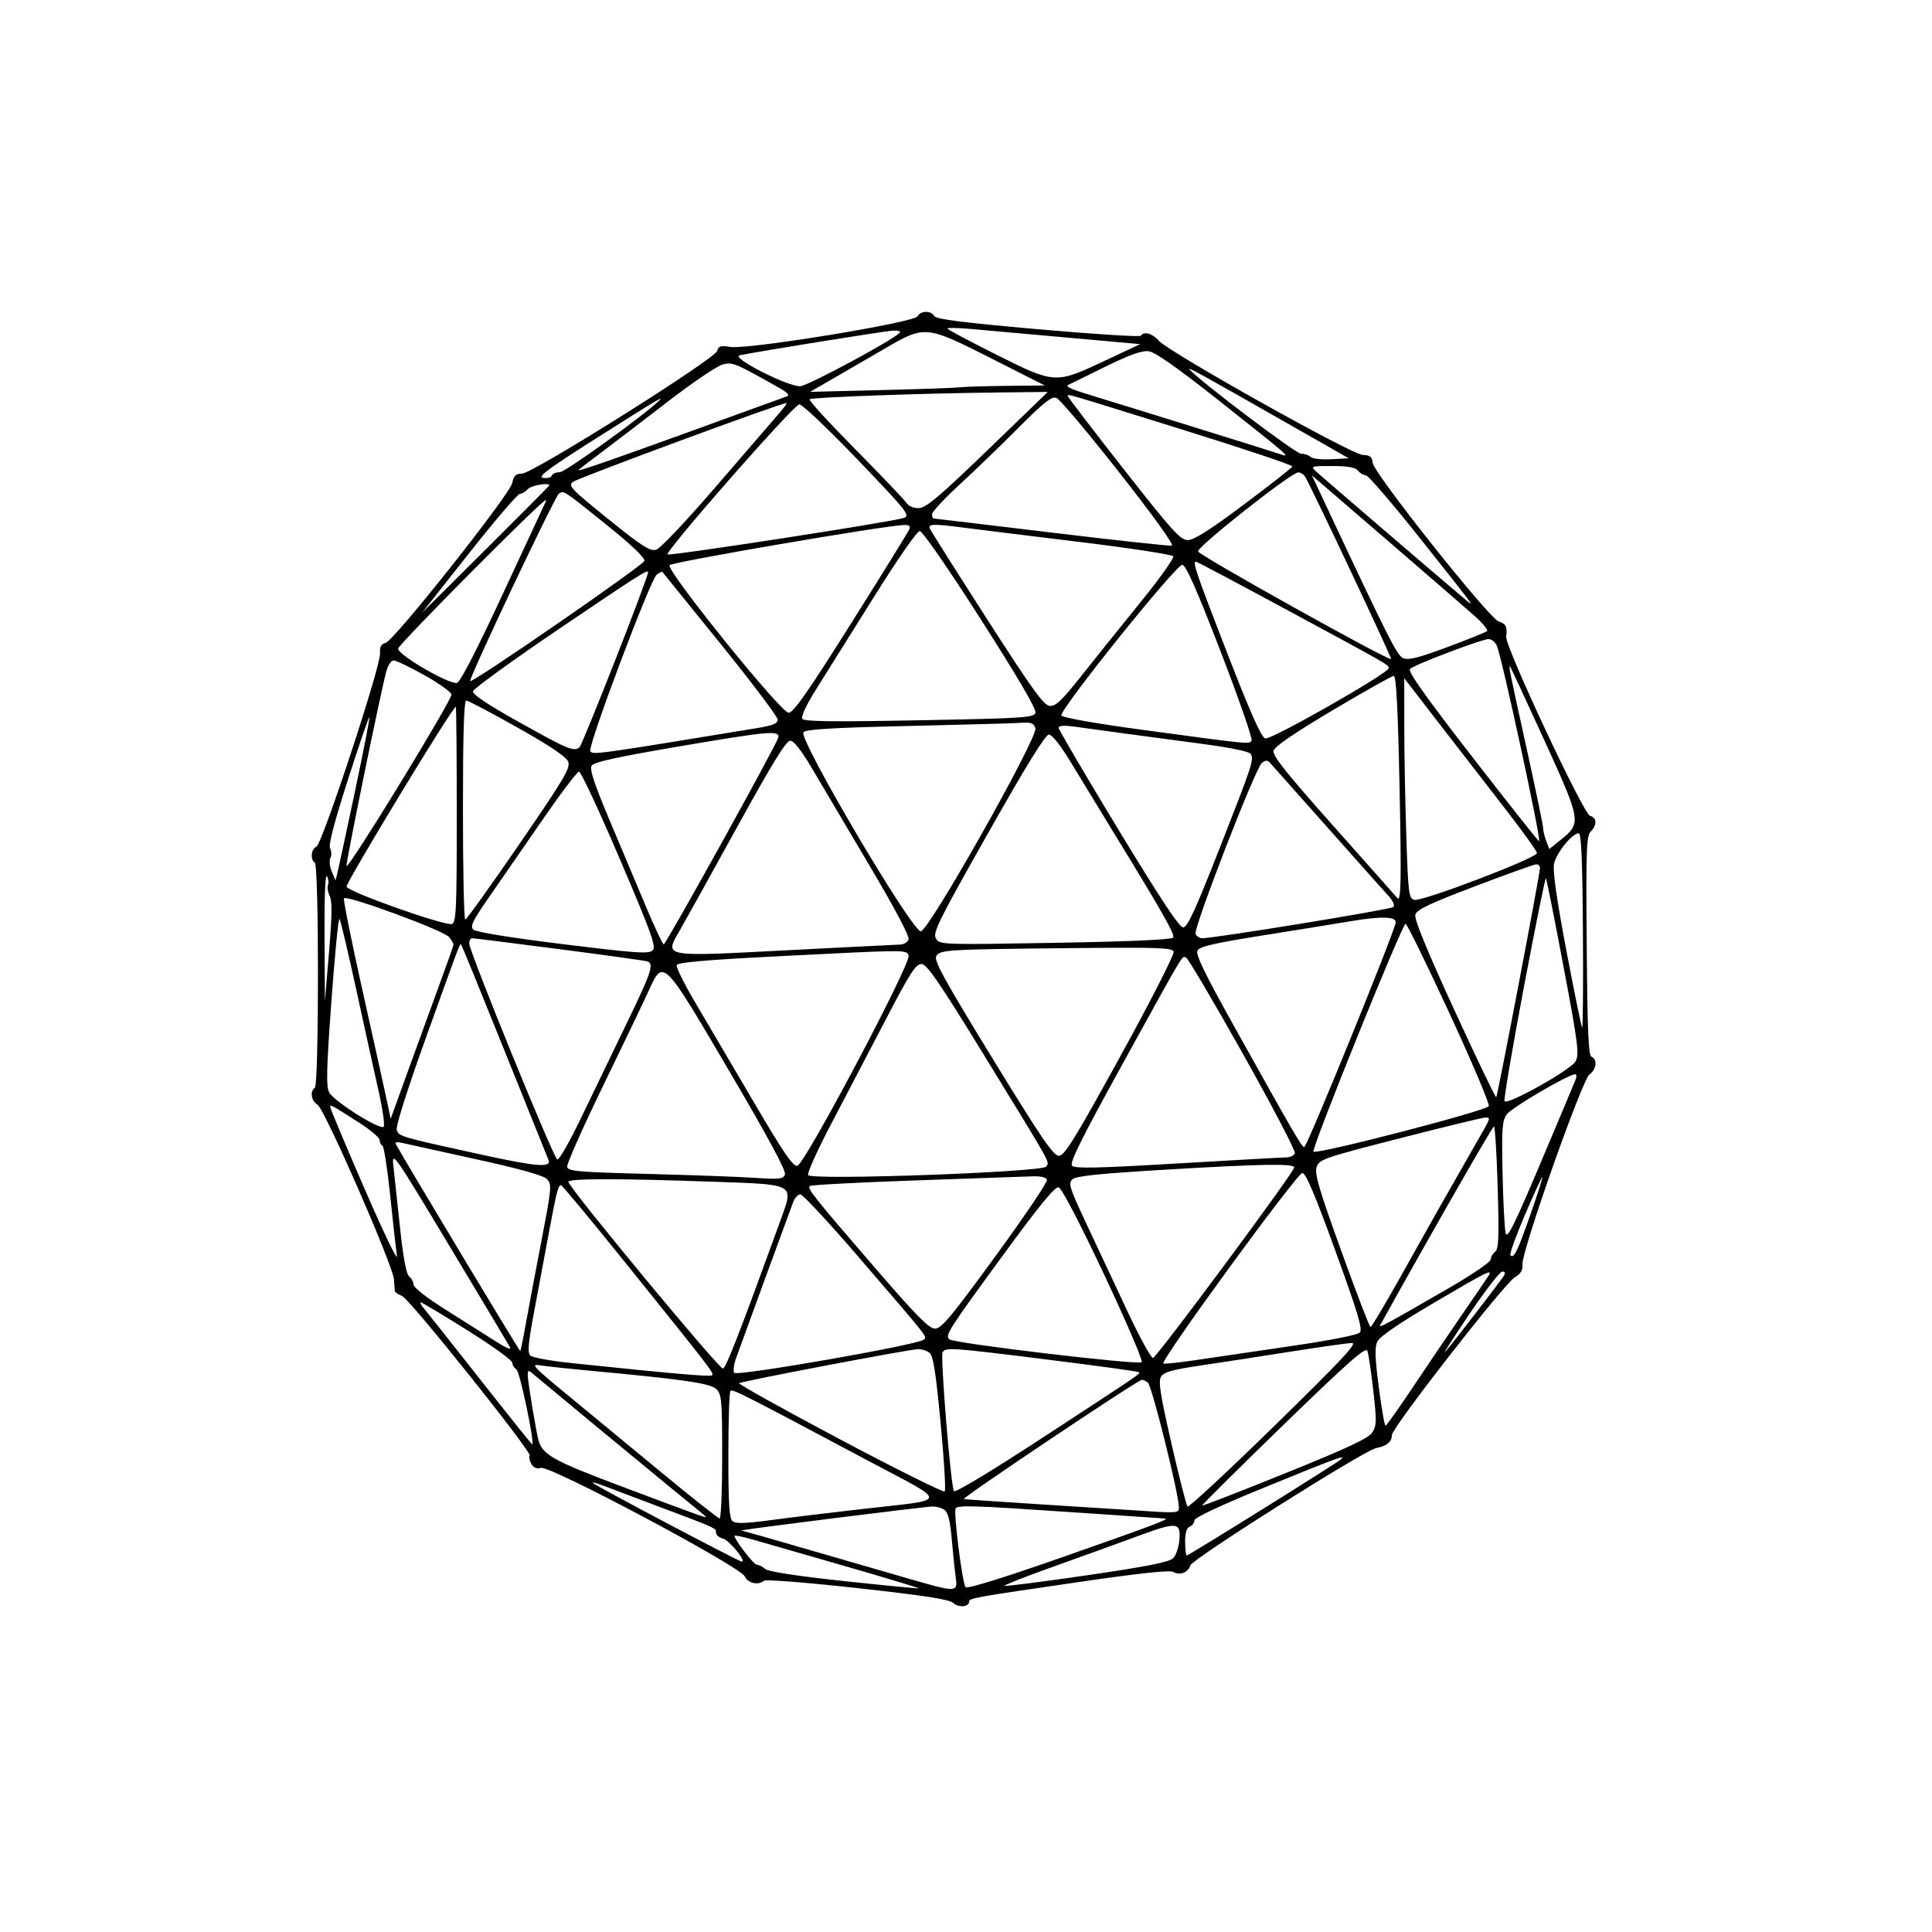 <svg id="svg" version="1.1" width="626" height="626" viewBox="0 0 626 626" xmlns="http://www.w3.org/2000/svg"><path d="M297.249 102.519 C 296.124 104.530,242.327 113.318,236.682 112.413 C 233.469 111.898,232.785 112.105,232.363 113.719 C 231.692 116.288,172.692 153.385,169.174 153.451 C 167.123 153.490,166.464 154.119,165.972 156.508 C 165.196 160.270,127.716 207.580,124.934 208.307 C 123.482 208.687,123.006 209.580,123.148 211.662 C 123.425 215.744,104.353 273.651,102.497 274.363 C 100.812 275.010,100.469 278.554,102.000 279.500 C 103.367 280.345,103.367 351.655,102.000 352.500 C 100.339 353.527,100.876 356.863,102.875 357.933 C 105.077 359.112,127.295 409.882,127.629 414.500 C 127.748 416.150,127.881 417.849,127.923 418.275 C 127.965 418.701,129.022 419.438,130.271 419.913 C 132.722 420.845,172.591 470.742,171.643 471.690 C 171.328 472.005,171.543 473.146,172.121 474.226 C 172.851 475.590,173.826 476.017,175.317 475.627 C 178.338 474.837,239.836 507.578,241.290 510.750 C 242.327 513.014,245.715 513.779,247.550 512.164 C 248.073 511.704,261.695 512.789,277.822 514.574 C 299.989 517.029,307.580 518.215,308.928 519.434 C 310.639 520.983,314.000 520.677,314.000 518.972 C 314.000 517.840,315.727 517.530,349.067 512.673 C 369.375 509.715,379.118 508.672,380.181 509.342 C 382.167 510.595,385.055 509.490,385.662 507.245 C 386.219 505.183,442.124 469.876,445.906 469.197 C 449.300 468.588,451.000 467.176,451.000 464.968 C 451.000 462.598,487.346 415.956,490.804 413.888 C 492.766 412.715,493.448 411.555,493.310 409.627 C 493.010 405.435,512.663 349.759,515.019 348.128 C 517.255 346.579,517.665 343.192,515.706 342.441 C 514.688 342.050,514.350 334.364,514.123 306.483 C 513.869 275.222,514.023 270.835,515.418 269.440 C 517.536 267.321,517.420 264.923,515.170 264.334 C 513.090 263.790,487.697 209.543,488.034 206.360 C 488.395 202.943,488.016 202.172,485.564 201.333 C 482.368 200.240,445.195 153.452,444.794 150.018 C 444.556 147.982,443.926 147.480,441.500 147.393 C 437.908 147.265,378.547 114.000,375.462 110.387 C 373.455 108.036,370.583 107.248,369.632 108.787 C 369.364 109.220,354.375 108.270,336.323 106.676 C 311.726 104.505,303.300 103.430,302.700 102.389 C 301.635 100.539,298.313 100.618,297.249 102.519 M345.467 109.355 L 369.434 111.503 357.967 116.896 C 341.941 124.433,341.825 124.426,322.752 114.876 C 314.088 110.538,307.000 106.747,307.000 106.452 C 307.000 106.158,310.262 106.207,314.250 106.562 C 318.238 106.916,332.285 108.173,345.467 109.355 M291.450 107.905 C 288.668 110.556,262.040 124.853,259.370 125.129 C 255.660 125.514,236.506 115.779,239.673 115.119 C 245.900 113.821,287.021 107.208,289.450 107.114 C 291.241 107.045,292.027 107.356,291.450 107.905 M321.500 116.280 L 338.500 124.894 326.000 125.029 C 319.125 125.104,312.375 125.315,311.000 125.498 C 309.625 125.682,298.150 126.088,285.500 126.400 L 262.500 126.967 270.000 122.625 C 274.125 120.237,281.775 115.800,287.000 112.765 C 299.716 105.379,300.054 105.414,321.500 116.280 M394.934 129.776 C 418.659 148.565,418.470 148.398,414.499 147.055 C 411.224 145.947,367.311 132.285,354.587 128.415 C 347.042 126.120,345.155 125.307,346.083 124.750 C 346.313 124.612,351.620 121.999,357.877 118.942 C 366.338 114.808,370.037 113.499,372.311 113.832 C 374.350 114.132,381.882 119.440,394.934 129.776 M252.462 125.668 C 255.154 127.186,255.955 128.071,254.962 128.432 C 198.486 148.978,186.340 153.262,187.500 152.228 C 188.050 151.738,191.200 149.318,194.500 146.851 C 197.800 144.384,207.405 137.043,215.844 130.537 C 224.515 123.853,232.561 118.413,234.344 118.030 C 237.535 117.343,238.128 117.593,252.462 125.668 M416.840 137.000 L 437.027 148.500 431.368 148.804 C 428.255 148.972,425.234 148.634,424.654 148.054 C 424.074 147.474,422.668 147.000,421.528 147.000 C 419.868 147.000,389.428 124.014,385.500 119.795 C 384.372 118.583,388.221 120.696,416.840 137.000 M320.100 145.740 C 304.652 160.666,300.120 164.508,297.828 164.624 C 295.960 164.718,294.456 164.062,293.539 162.752 C 292.762 161.643,285.282 153.812,276.915 145.349 C 268.549 136.887,261.971 129.695,262.298 129.368 C 262.948 128.719,299.331 127.417,323.997 127.161 L 339.495 127.000 320.100 145.740 M362.647 153.067 C 373.941 167.449,380.516 176.614,379.670 176.795 C 378.911 176.958,361.331 175.045,340.603 172.545 C 319.875 170.045,302.709 168.000,302.458 168.000 C 302.206 168.000,302.000 167.374,302.000 166.608 C 302.000 165.843,305.938 161.597,310.750 157.174 C 315.563 152.750,324.198 144.422,329.939 138.668 C 338.299 130.289,340.764 128.347,342.312 128.920 C 343.375 129.313,352.526 140.179,362.647 153.067 M384.267 139.567 C 403.388 145.525,418.913 150.737,418.767 151.149 C 418.620 151.560,411.561 157.095,403.080 163.448 C 392.091 171.680,386.865 175.000,384.894 175.000 C 382.478 175.000,379.855 172.101,364.065 151.973 C 354.129 139.308,346.000 128.681,346.000 128.356 C 346.000 127.601,343.781 126.951,384.267 139.567 M213.450 129.918 C 208.398 134.803,183.116 153.000,181.382 153.000 C 180.163 153.000,179.002 153.494,178.801 154.098 C 178.599 154.702,177.324 155.039,175.967 154.848 C 173.992 154.569,177.487 151.972,193.500 141.819 C 212.964 129.477,215.425 128.009,213.450 129.918 M252.676 133.666 C 251.306 135.225,242.246 145.725,232.543 157.000 C 222.088 169.148,213.940 177.760,212.544 178.138 C 210.601 178.665,207.881 176.913,197.018 168.138 C 184.928 158.373,183.998 157.388,185.674 156.129 C 187.478 154.775,254.189 130.148,254.833 130.599 C 255.016 130.727,254.045 132.107,252.676 133.666 M277.937 148.992 C 294.076 165.839,295.024 167.038,292.836 167.833 C 289.531 169.034,216.909 180.242,216.310 179.643 C 215.387 178.721,257.269 131.000,259.002 131.000 C 259.937 131.000,268.458 139.096,277.937 148.992 M440.000 152.500 C 440.685 153.325,441.836 154.000,442.559 154.000 C 443.282 154.000,450.942 162.887,459.580 173.750 C 478.128 197.073,478.143 197.094,474.970 194.415 C 465.600 186.506,428.128 154.356,426.528 152.853 C 424.596 151.038,424.700 151.000,431.655 151.000 C 436.746 151.000,439.107 151.424,440.000 152.500 M422.754 154.250 C 423.928 155.719,451.087 213.269,450.738 213.547 C 449.923 214.195,388.441 179.914,388.190 178.672 C 387.883 177.154,418.226 153.199,420.628 153.064 C 421.248 153.029,422.205 153.563,422.754 154.250 M478.000 199.769 C 480.475 201.986,482.209 204.099,481.853 204.464 C 481.497 204.829,475.705 207.171,468.981 209.668 C 459.434 213.215,456.290 213.995,454.628 213.232 C 452.622 212.309,450.087 207.286,429.415 163.262 L 425.077 154.025 449.288 174.881 C 462.605 186.352,475.525 197.552,478.000 199.769 M178.000 157.259 C 178.000 157.402,168.728 166.739,157.394 178.009 L 136.789 198.500 151.984 179.250 C 160.341 168.662,167.759 160.000,168.467 160.000 C 169.176 160.000,170.315 159.325,171.000 158.500 C 171.993 157.304,178.000 156.239,178.000 157.259 M196.807 170.276 C 204.518 176.476,208.999 180.750,208.807 181.722 C 208.530 183.120,153.067 221.400,152.353 220.686 C 151.745 220.078,179.828 160.724,181.093 159.942 C 182.761 158.911,182.281 158.596,196.807 170.276 M176.731 162.750 C 176.519 163.162,170.364 176.399,163.054 192.164 C 154.629 210.334,149.153 220.988,148.096 221.265 C 145.649 221.905,129.002 212.250,128.992 210.186 C 128.987 208.908,175.297 162.288,176.809 162.049 C 176.979 162.022,176.944 162.338,176.731 162.750 M294.663 171.437 C 294.359 172.227,285.874 185.951,275.806 201.935 C 261.572 224.531,257.055 230.983,255.500 230.940 C 252.945 230.868,215.840 184.878,216.923 183.125 C 217.540 182.126,285.755 170.431,292.857 170.107 C 294.519 170.032,295.051 170.424,294.663 171.437 M312.178 170.958 C 316.205 171.484,333.000 173.558,349.500 175.566 C 366.000 177.573,379.788 179.677,380.141 180.240 C 380.493 180.804,375.813 187.393,369.740 194.883 C 363.667 202.372,355.053 213.101,350.599 218.725 C 344.030 227.018,342.051 228.908,340.122 228.725 C 338.183 228.542,334.423 223.329,319.759 200.500 C 309.868 185.100,301.552 171.938,301.280 171.250 C 300.681 169.734,302.458 169.687,312.178 170.958 M317.782 200.644 C 329.789 219.413,335.876 229.816,335.515 230.952 C 335.013 232.535,331.798 232.743,297.817 233.383 C 269.454 233.917,260.494 233.800,259.931 232.888 C 259.503 232.195,261.359 228.246,264.346 223.494 C 267.181 218.984,275.575 205.573,283.000 193.691 C 290.787 181.230,297.135 172.083,298.000 172.078 C 298.877 172.071,307.093 183.936,317.782 200.644 M414.279 196.155 C 450.986 215.971,449.973 215.393,449.957 216.500 C 449.934 218.138,411.912 239.790,409.957 239.278 C 408.701 238.950,405.163 230.995,397.599 211.499 C 387.493 185.450,386.315 182.000,387.529 182.000 C 387.820 182.000,399.858 188.370,414.279 196.155 M395.434 210.921 C 401.364 226.278,405.909 239.339,405.534 239.946 C 404.766 241.187,405.568 241.266,369.565 236.394 C 355.081 234.434,344.327 232.529,343.906 231.849 C 342.976 230.344,380.916 183.049,383.076 183.021 C 384.221 183.006,387.601 190.636,395.434 210.921 M210.000 185.393 C 210.000 187.173,188.658 241.603,187.720 242.215 C 185.705 243.530,184.100 242.854,168.228 234.000 C 158.051 228.323,153.074 225.002,153.245 224.000 C 153.385 223.175,165.875 214.116,181.000 203.870 C 206.634 186.504,210.000 184.359,210.000 185.393 M233.389 208.500 C 243.614 221.150,251.985 232.247,251.990 233.160 C 251.998 234.434,250.435 235.076,245.250 235.927 C 191.976 244.669,191.818 244.690,191.277 243.280 C 190.550 241.385,210.714 187.821,212.743 186.260 C 213.629 185.579,214.454 185.129,214.576 185.260 C 214.698 185.392,223.164 195.850,233.389 208.500 M485.013 209.250 C 486.660 213.071,499.391 271.942,498.716 272.617 C 498.575 272.759,488.856 260.488,477.118 245.349 C 461.854 225.660,456.084 217.516,456.856 216.744 C 458.181 215.419,479.817 207.193,482.271 207.081 C 483.246 207.036,484.479 208.012,485.013 209.250 M137.441 218.727 C 142.085 221.327,146.067 224.149,146.289 224.998 C 146.679 226.489,113.084 281.417,112.276 280.610 C 111.904 280.237,122.977 225.994,125.108 217.750 C 125.671 215.572,126.689 214.000,127.537 214.000 C 128.340 214.000,132.797 216.127,137.441 218.727 M500.333 239.743 C 512.307 265.949,512.438 266.706,505.886 271.972 L 501.990 275.103 500.995 272.486 C 500.448 271.047,500.000 269.168,500.000 268.310 C 500.000 267.452,497.525 255.532,494.500 241.822 C 489.016 216.966,488.682 215.295,489.356 216.083 C 489.552 216.313,494.492 226.959,500.333 239.743 M453.466 254.565 C 454.113 285.728,453.966 292.663,452.697 290.917 C 452.531 290.687,443.333 280.320,432.257 267.878 C 416.654 250.348,412.240 244.799,412.651 243.228 C 413.000 241.891,419.538 237.420,431.841 230.107 C 442.103 224.006,451.002 219.011,451.614 219.007 C 452.399 219.002,452.947 229.520,453.466 254.565 M487.194 261.389 C 493.137 269.027,498.000 275.785,498.000 276.405 C 498.000 278.030,460.535 292.305,458.209 291.566 C 456.464 291.012,456.265 289.387,455.661 270.733 C 455.300 259.605,455.004 243.582,455.003 235.127 L 455.000 219.755 465.694 233.627 C 471.576 241.257,481.251 253.750,487.194 261.389 M167.703 235.750 C 178.354 241.752,183.510 245.229,184.119 246.822 C 184.885 248.830,182.735 252.452,168.253 273.538 C 159.039 286.954,151.162 297.946,150.750 297.965 C 150.338 297.984,150.000 282.025,150.000 262.500 C 150.000 237.607,150.325 227.000,151.087 227.000 C 151.685 227.000,159.162 230.938,167.703 235.750 M148.000 263.893 C 148.000 294.714,147.816 298.857,146.426 299.390 C 144.394 300.170,112.958 289.055,112.293 287.321 C 111.882 286.250,146.622 229.000,147.683 229.000 C 147.857 229.000,148.000 244.702,148.000 263.893 M115.003 256.484 C 112.236 269.564,109.688 281.394,109.342 282.772 L 108.714 285.277 107.492 282.389 C 106.821 280.800,106.622 278.837,107.051 278.026 C 107.480 277.215,107.440 275.821,106.962 274.929 C 106.370 273.823,108.203 266.740,112.724 252.663 C 116.370 241.310,119.507 232.174,119.695 232.361 C 119.882 232.549,117.771 243.404,115.003 256.484 M335.491 235.972 C 336.399 238.832,301.115 301.385,298.385 301.756 C 295.623 302.131,258.459 239.112,260.336 237.236 C 261.275 236.297,270.010 235.778,294.052 235.234 C 311.898 234.830,328.377 234.371,330.671 234.214 C 334.133 233.977,334.953 234.276,335.491 235.972 M364.000 237.611 C 369.775 238.403,381.220 239.934,389.434 241.014 C 398.361 242.188,404.701 243.486,405.194 244.239 C 406.392 246.068,406.012 247.228,395.072 275.117 C 387.324 294.870,384.726 300.500,383.360 300.500 C 382.128 300.500,375.855 291.020,362.302 268.676 C 351.686 251.173,343.000 236.377,343.000 235.797 C 343.000 235.101,344.783 234.985,348.250 235.457 C 351.137 235.851,358.225 236.820,364.000 237.611 M252.178 239.000 C 251.719 241.141,215.783 306.000,215.056 306.000 C 214.724 306.000,212.132 300.488,209.295 293.750 C 206.458 287.012,201.121 274.333,197.435 265.574 C 192.455 253.741,190.985 249.244,191.716 248.074 C 192.439 246.918,199.975 245.262,220.100 241.838 C 249.232 236.881,252.699 236.574,252.178 239.000 M347.123 247.250 C 350.200 252.338,356.437 262.575,360.985 270.000 C 376.934 296.041,380.751 302.785,380.120 303.806 C 379.714 304.463,365.924 305.071,341.992 305.488 C 304.956 306.132,304.485 306.115,303.258 304.096 C 302.151 302.275,303.988 298.563,320.109 270.026 C 332.512 248.072,338.725 238.000,339.866 238.000 C 340.895 238.000,343.665 241.531,347.123 247.250 M263.265 249.250 C 266.265 254.338,274.632 268.479,281.858 280.675 C 290.057 294.513,294.768 303.441,294.391 304.425 C 294.058 305.291,292.822 306.026,291.643 306.057 C 290.464 306.089,273.975 306.919,255.000 307.902 C 214.072 310.023,215.195 310.242,220.428 301.167 C 222.226 298.050,230.568 283.012,238.968 267.750 C 250.123 247.480,254.721 240.000,256.025 240.000 C 257.217 240.000,259.623 243.074,263.265 249.250 M430.033 268.000 C 439.546 278.725,448.467 288.740,449.858 290.257 C 451.413 291.952,452.024 293.357,451.443 293.906 C 450.605 294.699,393.572 304.000,389.545 304.000 C 388.661 304.000,387.689 303.353,387.385 302.562 C 386.674 300.708,406.762 248.906,408.838 247.240 C 410.101 246.227,410.637 246.227,411.573 247.240 C 412.213 247.933,420.520 257.275,430.033 268.000 M200.792 278.250 C 211.118 302.418,212.662 306.705,211.476 307.920 C 210.279 309.145,206.294 308.871,182.377 305.920 C 165.279 303.810,154.165 302.004,153.360 301.206 C 152.289 300.144,153.140 298.354,158.109 291.206 C 161.439 286.418,169.189 275.198,175.332 266.272 C 181.474 257.347,187.000 250.035,187.611 250.022 C 188.222 250.010,194.153 262.712,200.792 278.250 M512.892 301.717 C 513.007 319.161,512.895 333.224,512.643 332.967 C 512.392 332.710,510.092 321.475,507.532 308.000 C 504.442 291.732,503.093 282.324,503.516 280.000 C 504.151 276.505,509.370 270.000,511.538 270.000 C 512.370 270.000,512.740 278.678,512.892 301.717 M498.987 281.250 C 498.967 283.236,485.248 355.086,484.804 355.530 C 484.584 355.750,478.466 343.008,471.209 327.215 C 462.295 307.817,458.199 297.820,458.584 296.403 C 459.036 294.739,463.010 292.840,477.827 287.210 C 488.097 283.306,497.063 280.088,497.750 280.057 C 498.438 280.025,498.994 280.563,498.987 281.250 M106.275 286.727 C 105.977 287.501,106.232 289.117,106.839 290.317 C 107.654 291.927,107.594 296.702,106.610 308.500 L 105.275 324.500 105.153 303.500 C 105.079 290.856,105.386 283.061,105.923 283.909 C 106.413 284.684,106.572 285.952,106.275 286.727 M506.594 313.129 C 511.341 338.349,511.751 341.572,510.512 343.900 C 509.084 346.582,488.701 358.034,487.497 356.831 C 487.165 356.498,489.954 340.015,493.696 320.201 C 497.438 300.388,500.678 284.353,500.896 284.568 C 501.114 284.783,503.678 297.636,506.594 313.129 M145.538 303.654 C 146.307 304.669,146.945 305.725,146.956 306.000 C 146.967 306.275,145.156 311.450,142.931 317.500 C 140.707 323.550,136.120 336.150,132.738 345.500 L 126.589 362.500 125.432 357.000 C 124.796 353.975,121.280 338.084,117.618 321.686 C 113.957 305.288,111.182 291.514,111.452 291.077 C 112.213 289.847,143.949 301.557,145.538 303.654 M115.398 320.500 C 118.030 332.600,121.290 347.405,122.642 353.399 C 123.995 359.394,124.741 364.654,124.301 365.088 C 123.115 366.259,108.118 356.785,106.658 353.943 C 105.636 351.954,105.772 346.434,107.391 324.240 C 108.485 309.247,109.657 297.322,109.996 297.740 C 110.336 298.158,112.766 308.400,115.398 320.500 M452.211 299.000 C 451.429 303.062,423.379 371.919,422.603 371.679 C 421.624 371.377,419.528 367.770,400.134 333.010 C 390.297 315.380,387.328 309.255,388.007 307.987 C 388.704 306.685,393.466 305.584,409.203 303.085 C 420.366 301.312,433.100 299.254,437.500 298.511 C 447.651 296.796,452.604 296.961,452.211 299.000 M469.654 328.330 C 476.953 344.117,482.687 357.652,482.397 358.408 C 481.834 359.875,426.282 374.273,425.587 373.132 C 424.918 372.033,454.455 299.012,455.442 299.327 C 455.959 299.492,462.355 312.544,469.654 328.330 M181.204 307.538 C 196.217 309.484,209.063 311.270,209.750 311.507 C 212.007 312.284,211.095 315.002,202.928 331.849 C 198.488 341.007,191.883 354.698,188.250 362.274 C 184.618 369.850,181.163 375.897,180.573 375.713 C 179.375 375.338,152.127 308.505,152.050 305.750 C 152.022 304.788,152.429 304.000,152.954 304.000 C 153.479 304.000,166.192 305.592,181.204 307.538 M163.489 340.500 C 171.002 359.200,177.387 375.059,177.678 375.742 C 178.832 378.447,174.099 378.084,155.694 374.054 C 129.587 368.339,129.207 368.228,128.534 366.107 C 128.192 365.029,131.967 353.066,137.601 337.380 C 149.475 304.319,148.974 305.640,149.442 306.111 C 149.655 306.325,155.976 321.800,163.489 340.500 M380.298 308.334 C 380.610 309.147,373.003 324.065,363.059 342.144 C 348.157 369.237,344.908 374.500,343.088 374.500 C 341.311 374.500,337.394 368.753,321.616 343.000 C 305.874 317.305,302.512 311.185,303.374 309.791 C 304.657 307.714,306.474 307.610,348.620 307.190 C 375.124 306.926,379.823 307.096,380.298 308.334 M294.400 309.601 C 295.321 312.001,260.705 377.424,258.335 377.762 C 256.909 377.966,253.720 373.281,244.038 356.762 C 237.183 345.068,228.711 330.655,225.210 324.733 C 221.709 318.812,219.028 313.412,219.252 312.733 C 219.549 311.837,228.244 311.062,251.080 309.898 C 294.382 307.689,293.669 307.694,294.400 309.601 M402.749 341.498 C 412.279 358.470,419.849 372.951,419.570 373.678 C 419.291 374.405,418.036 375.008,416.781 375.017 C 415.527 375.027,399.650 375.911,381.501 376.982 C 355.633 378.509,348.255 378.667,347.361 377.715 C 346.493 376.790,350.433 368.859,363.863 344.500 C 384.414 307.223,382.880 309.793,384.302 310.267 C 384.917 310.472,393.218 324.526,402.749 341.498 M319.162 342.403 C 341.285 378.480,340.061 376.284,339.007 377.989 C 337.884 379.805,262.923 382.494,261.849 380.756 C 261.481 380.160,264.745 372.884,269.102 364.586 C 273.459 356.289,281.391 341.116,286.730 330.869 C 295.003 314.989,296.760 312.258,298.630 312.369 C 300.385 312.474,304.492 318.481,319.162 342.403 M236.245 346.965 C 248.936 368.561,254.780 379.410,254.340 380.557 C 253.770 382.042,252.568 382.176,244.595 381.640 C 239.593 381.303,223.933 380.730,209.795 380.365 C 187.369 379.786,184.047 379.498,183.758 378.101 C 183.576 377.220,188.783 365.475,195.329 352.000 C 201.876 338.525,208.511 324.688,210.074 321.250 C 214.946 310.537,214.690 310.286,236.245 346.965 M510.545 349.750 C 510.177 350.712,505.071 362.872,499.198 376.770 C 490.666 396.964,488.390 401.549,487.867 399.595 C 487.507 398.251,487.053 389.579,486.857 380.325 C 486.545 365.603,486.717 363.194,488.233 361.051 C 489.728 358.940,507.939 348.251,510.357 348.066 C 510.828 348.030,510.913 348.788,510.545 349.750 M116.250 363.684 C 119.963 366.051,123.000 368.627,123.000 369.410 C 123.000 370.193,123.402 370.983,123.893 371.167 C 124.384 371.350,125.533 378.700,126.445 387.500 C 127.358 396.300,128.330 405.075,128.606 407.000 C 128.881 408.925,124.133 399.037,118.053 385.027 C 111.974 371.017,107.000 359.178,107.000 358.718 C 107.000 357.781,106.936 357.746,116.250 363.684 M480.655 366.250 C 465.738 392.353,466.061 391.782,453.193 414.750 C 448.494 423.137,444.390 429.998,444.074 429.995 C 443.759 429.992,439.498 418.905,434.606 405.357 C 427.334 385.217,425.877 380.246,426.617 378.111 C 427.472 375.648,428.995 375.123,453.512 368.838 C 467.805 365.173,480.306 362.136,481.292 362.088 C 482.907 362.009,482.844 362.420,480.655 366.250 M485.277 384.750 C 485.749 401.134,485.604 404.689,484.423 405.610 C 483.640 406.221,483.000 407.355,483.000 408.129 C 483.000 408.904,476.813 413.112,469.250 417.479 C 449.235 429.039,446.602 430.464,447.174 429.431 C 462.434 401.900,483.549 365.000,484.043 365.000 C 484.409 365.000,484.964 373.887,485.277 384.750 M154.000 375.556 C 168.629 378.765,176.049 380.843,177.219 382.060 C 178.846 383.754,178.749 384.825,175.407 402.174 C 173.466 412.254,171.195 424.322,170.362 428.993 C 169.529 433.664,168.722 437.611,168.569 437.764 C 168.365 437.969,131.493 376.641,128.192 370.604 C 127.922 370.111,128.781 369.963,130.101 370.274 C 131.420 370.585,142.175 372.962,154.000 375.556 M165.139 436.331 C 165.840 437.592,164.378 437.024,160.444 434.507 C 157.301 432.497,150.066 427.924,144.365 424.346 C 138.426 420.617,134.000 417.173,134.000 416.280 C 134.000 415.422,133.366 414.221,132.590 413.610 C 131.638 412.860,130.661 407.630,129.581 397.500 C 128.701 389.250,127.734 380.250,127.433 377.500 C 126.913 372.764,127.867 374.136,145.503 403.500 C 155.743 420.550,164.579 435.324,165.139 436.331 M419.340 378.316 C 418.946 380.326,374.688 440.000,373.591 440.000 C 372.914 440.000,369.053 432.913,365.011 424.250 C 360.969 415.587,355.025 402.905,351.801 396.066 C 346.659 385.159,346.118 383.453,347.401 382.171 C 348.527 381.044,355.577 380.309,378.181 378.960 C 408.943 377.125,419.606 376.958,419.340 378.316 M432.670 405.252 C 440.035 425.532,441.594 430.754,440.592 431.792 C 439.883 432.527,430.755 434.335,419.422 435.986 C 408.465 437.583,394.645 439.620,388.711 440.515 C 382.777 441.409,377.484 441.995,376.950 441.817 C 375.548 441.349,420.207 380.130,422.000 380.062 C 423.066 380.021,426.153 387.309,432.670 405.252 M339.248 382.250 C 339.501 382.938,331.995 394.075,322.566 407.000 C 308.266 426.604,305.018 430.500,302.975 430.500 C 301.035 430.500,297.019 426.441,283.681 411.000 C 263.619 387.774,261.521 385.145,262.374 384.293 C 262.732 383.934,278.208 383.113,296.763 382.468 C 315.318 381.823,332.364 381.229,334.643 381.147 C 337.163 381.058,338.967 381.490,339.248 382.250 M495.857 393.599 C 491.623 405.669,490.539 407.873,489.399 406.732 C 489.049 406.383,491.170 400.478,494.111 393.611 C 497.052 386.744,499.587 381.254,499.745 381.411 C 499.902 381.569,498.152 387.053,495.857 393.599 M231.268 382.902 C 257.985 383.841,257.248 383.413,252.875 395.467 C 239.758 431.624,235.330 443.033,234.256 443.450 C 233.186 443.865,185.148 385.873,184.167 382.982 C 183.773 381.823,199.826 381.796,231.268 382.902 M203.500 410.208 C 230.782 444.130,231.400 444.934,230.711 445.622 C 230.177 446.156,218.867 445.173,185.247 441.671 C 178.508 440.969,172.464 439.864,171.815 439.215 C 170.909 438.309,171.145 435.307,172.833 426.268 C 174.041 419.795,176.163 408.425,177.547 401.000 C 180.370 385.859,180.844 383.979,181.817 384.049 C 182.193 384.075,191.950 395.847,203.500 410.208 M357.683 412.819 C 364.857 428.044,370.376 440.890,369.947 441.367 C 369.018 442.398,308.919 435.258,307.583 433.958 C 306.196 432.609,307.118 431.165,324.939 406.780 C 336.787 390.570,341.834 384.405,343.009 384.713 C 344.007 384.974,349.695 395.867,357.683 412.819 M277.723 406.750 C 301.323 434.154,300.405 432.995,299.338 434.062 C 297.670 435.730,238.650 446.051,237.882 444.809 C 237.504 444.198,237.775 442.078,238.484 440.099 C 240.346 434.900,255.931 392.312,257.026 389.431 C 257.535 388.094,258.573 387.000,259.333 387.000 C 260.093 387.000,268.369 395.887,277.723 406.750 M482.376 413.250 C 481.968 413.938,478.216 419.450,474.039 425.500 C 469.861 431.550,462.630 442.220,457.971 449.211 C 453.312 456.201,449.248 461.939,448.940 461.961 C 448.632 461.982,447.651 456.398,446.760 449.551 C 445.509 439.939,445.402 436.547,446.288 434.668 C 447.037 433.083,453.373 428.745,464.468 422.221 C 481.931 411.954,483.659 411.089,482.376 413.250 M487.357 413.250 C 486.189 415.166,469.889 436.300,468.266 438.000 C 467.479 438.825,471.013 433.313,476.120 425.750 C 481.227 418.188,486.015 412.000,486.761 412.000 C 487.586 412.000,487.820 412.490,487.357 413.250 M151.513 431.076 C 159.481 436.068,166.000 440.770,166.000 441.526 C 166.000 442.282,166.599 443.260,167.331 443.700 C 168.430 444.361,173.387 468.000,172.426 468.000 C 172.269 468.000,164.616 458.438,155.420 446.750 C 146.224 435.063,138.023 424.712,137.195 423.750 C 136.367 422.788,135.991 422.000,136.358 422.000 C 136.726 422.000,143.545 426.084,151.513 431.076 M413.000 461.935 C 397.875 476.719,385.180 488.514,384.788 488.146 C 384.396 487.777,382.042 478.574,379.557 467.694 C 375.911 451.734,375.264 447.550,376.210 446.036 C 377.125 444.570,379.912 443.786,388.941 442.455 C 395.298 441.518,408.375 439.507,418.000 437.986 C 427.625 436.465,436.625 435.183,438.000 435.137 C 440.003 435.070,435.035 440.396,413.000 461.935 M444.972 450.607 C 446.097 460.506,446.059 461.980,444.624 464.170 C 443.402 466.035,436.596 469.221,416.406 477.379 C 401.771 483.292,389.672 487.989,389.520 487.815 C 389.368 487.642,401.209 475.894,415.834 461.710 C 437.137 441.049,442.554 436.276,443.068 437.710 C 443.422 438.694,444.279 444.498,444.972 450.607 M301.112 438.291 C 302.380 439.257,303.161 444.112,304.767 461.009 C 305.891 472.829,306.493 482.837,306.106 483.249 C 305.718 483.662,290.447 476.063,272.169 466.364 C 253.891 456.666,239.184 448.483,239.485 448.181 C 240.092 447.575,294.305 437.255,297.500 437.137 C 298.600 437.097,300.225 437.616,301.112 438.291 M339.804 440.581 C 355.584 442.551,368.684 444.351,368.915 444.581 C 369.506 445.173,371.277 443.960,339.123 464.991 C 321.500 476.518,309.483 483.781,309.089 483.144 C 308.063 481.483,304.629 439.410,305.416 438.136 C 306.425 436.503,308.068 436.620,339.804 440.581 M190.000 444.021 C 221.609 446.951,230.193 448.193,232.113 450.113 C 233.837 451.837,234.000 453.732,234.000 472.000 C 234.000 483.000,233.627 492.000,233.171 492.000 C 232.715 492.000,224.039 485.137,213.892 476.750 C 203.745 468.363,190.062 457.072,183.485 451.660 C 172.681 442.770,171.864 441.875,175.014 442.388 C 176.931 442.700,183.675 443.434,190.000 444.021 M192.500 461.593 C 202.400 469.782,213.813 479.185,217.862 482.491 C 221.911 485.796,226.186 489.288,227.362 490.252 C 229.427 491.943,229.363 491.955,225.500 490.605 C 223.300 489.836,211.927 485.597,200.227 481.185 C 179.597 473.406,175.993 471.414,174.574 467.000 C 173.835 464.701,171.007 447.749,171.003 445.595 C 171.000 443.873,171.168 443.835,172.750 445.198 C 173.713 446.027,182.600 453.405,192.500 461.593 M371.891 447.911 C 373.169 448.721,381.931 483.885,381.980 488.400 C 381.999 490.182,381.390 490.261,372.250 489.666 C 366.887 489.318,351.475 488.337,338.000 487.487 C 324.525 486.637,312.961 485.842,312.302 485.721 C 311.297 485.535,368.516 447.212,370.000 447.076 C 370.275 447.051,371.126 447.427,371.891 447.911 M281.346 473.333 C 307.835 487.437,308.099 485.670,279.000 488.989 C 268.825 490.149,255.603 491.758,249.619 492.563 C 241.462 493.660,238.395 493.743,237.369 492.891 C 236.293 491.998,236.000 487.428,236.000 471.544 C 236.000 460.428,236.300 451.034,236.666 450.668 C 237.342 449.991,240.870 451.781,281.346 473.333 M434.450 472.888 C 433.134 474.117,385.188 504.000,384.531 504.000 C 384.239 504.000,384.000 502.023,384.000 499.607 C 384.000 496.625,384.482 495.029,385.500 494.638 C 386.325 494.322,387.000 493.426,387.000 492.648 C 387.000 491.741,395.342 487.827,410.250 481.742 C 433.722 472.161,436.197 471.255,434.450 472.888 M212.000 487.613 C 232.465 495.311,232.000 495.102,232.000 496.602 C 232.000 497.350,233.012 498.217,234.250 498.529 C 236.269 499.037,241.962 506.000,240.358 506.000 C 239.437 506.000,192.000 480.931,192.000 480.445 C 192.000 480.227,193.238 480.524,194.750 481.104 C 196.262 481.684,204.025 484.613,212.000 487.613 M306.092 489.282 C 307.191 490.123,307.894 492.978,308.363 498.500 C 308.736 502.900,309.308 508.413,309.634 510.750 C 310.387 516.143,310.435 516.142,292.994 511.096 C 285.572 508.949,270.817 504.674,260.205 501.596 C 249.593 498.518,240.593 495.953,240.205 495.897 C 239.183 495.747,299.026 488.238,302.000 488.143 C 303.375 488.100,305.216 488.612,306.092 489.282 M347.500 489.991 C 363.450 491.078,376.950 491.992,377.500 492.023 C 379.276 492.121,373.048 494.462,343.154 504.931 C 324.969 511.299,313.452 514.852,312.873 514.273 C 311.837 513.237,308.893 489.983,309.644 488.767 C 310.340 487.641,315.419 487.805,347.500 489.991 M382.151 498.832 C 381.977 501.215,381.067 503.933,380.128 504.872 C 378.849 506.151,371.845 507.540,352.172 510.418 C 337.735 512.529,325.731 514.065,325.497 513.830 C 325.262 513.596,332.367 510.804,341.285 507.625 C 350.203 504.447,362.225 500.099,368.000 497.963 C 381.355 493.022,382.570 493.097,382.151 498.832 M274.210 507.570 C 287.251 511.333,297.818 514.515,297.693 514.641 C 297.567 514.766,286.673 513.711,273.482 512.295 C 258.010 510.635,248.940 509.239,247.921 508.361 C 247.053 507.612,245.837 507.000,245.219 507.000 C 244.227 507.000,238.000 498.926,238.000 497.640 C 238.000 497.366,240.813 497.948,244.250 498.934 C 247.688 499.920,261.170 503.806,274.210 507.570 " stroke="none" fill="black" fill-rule="evenodd"/></svg>